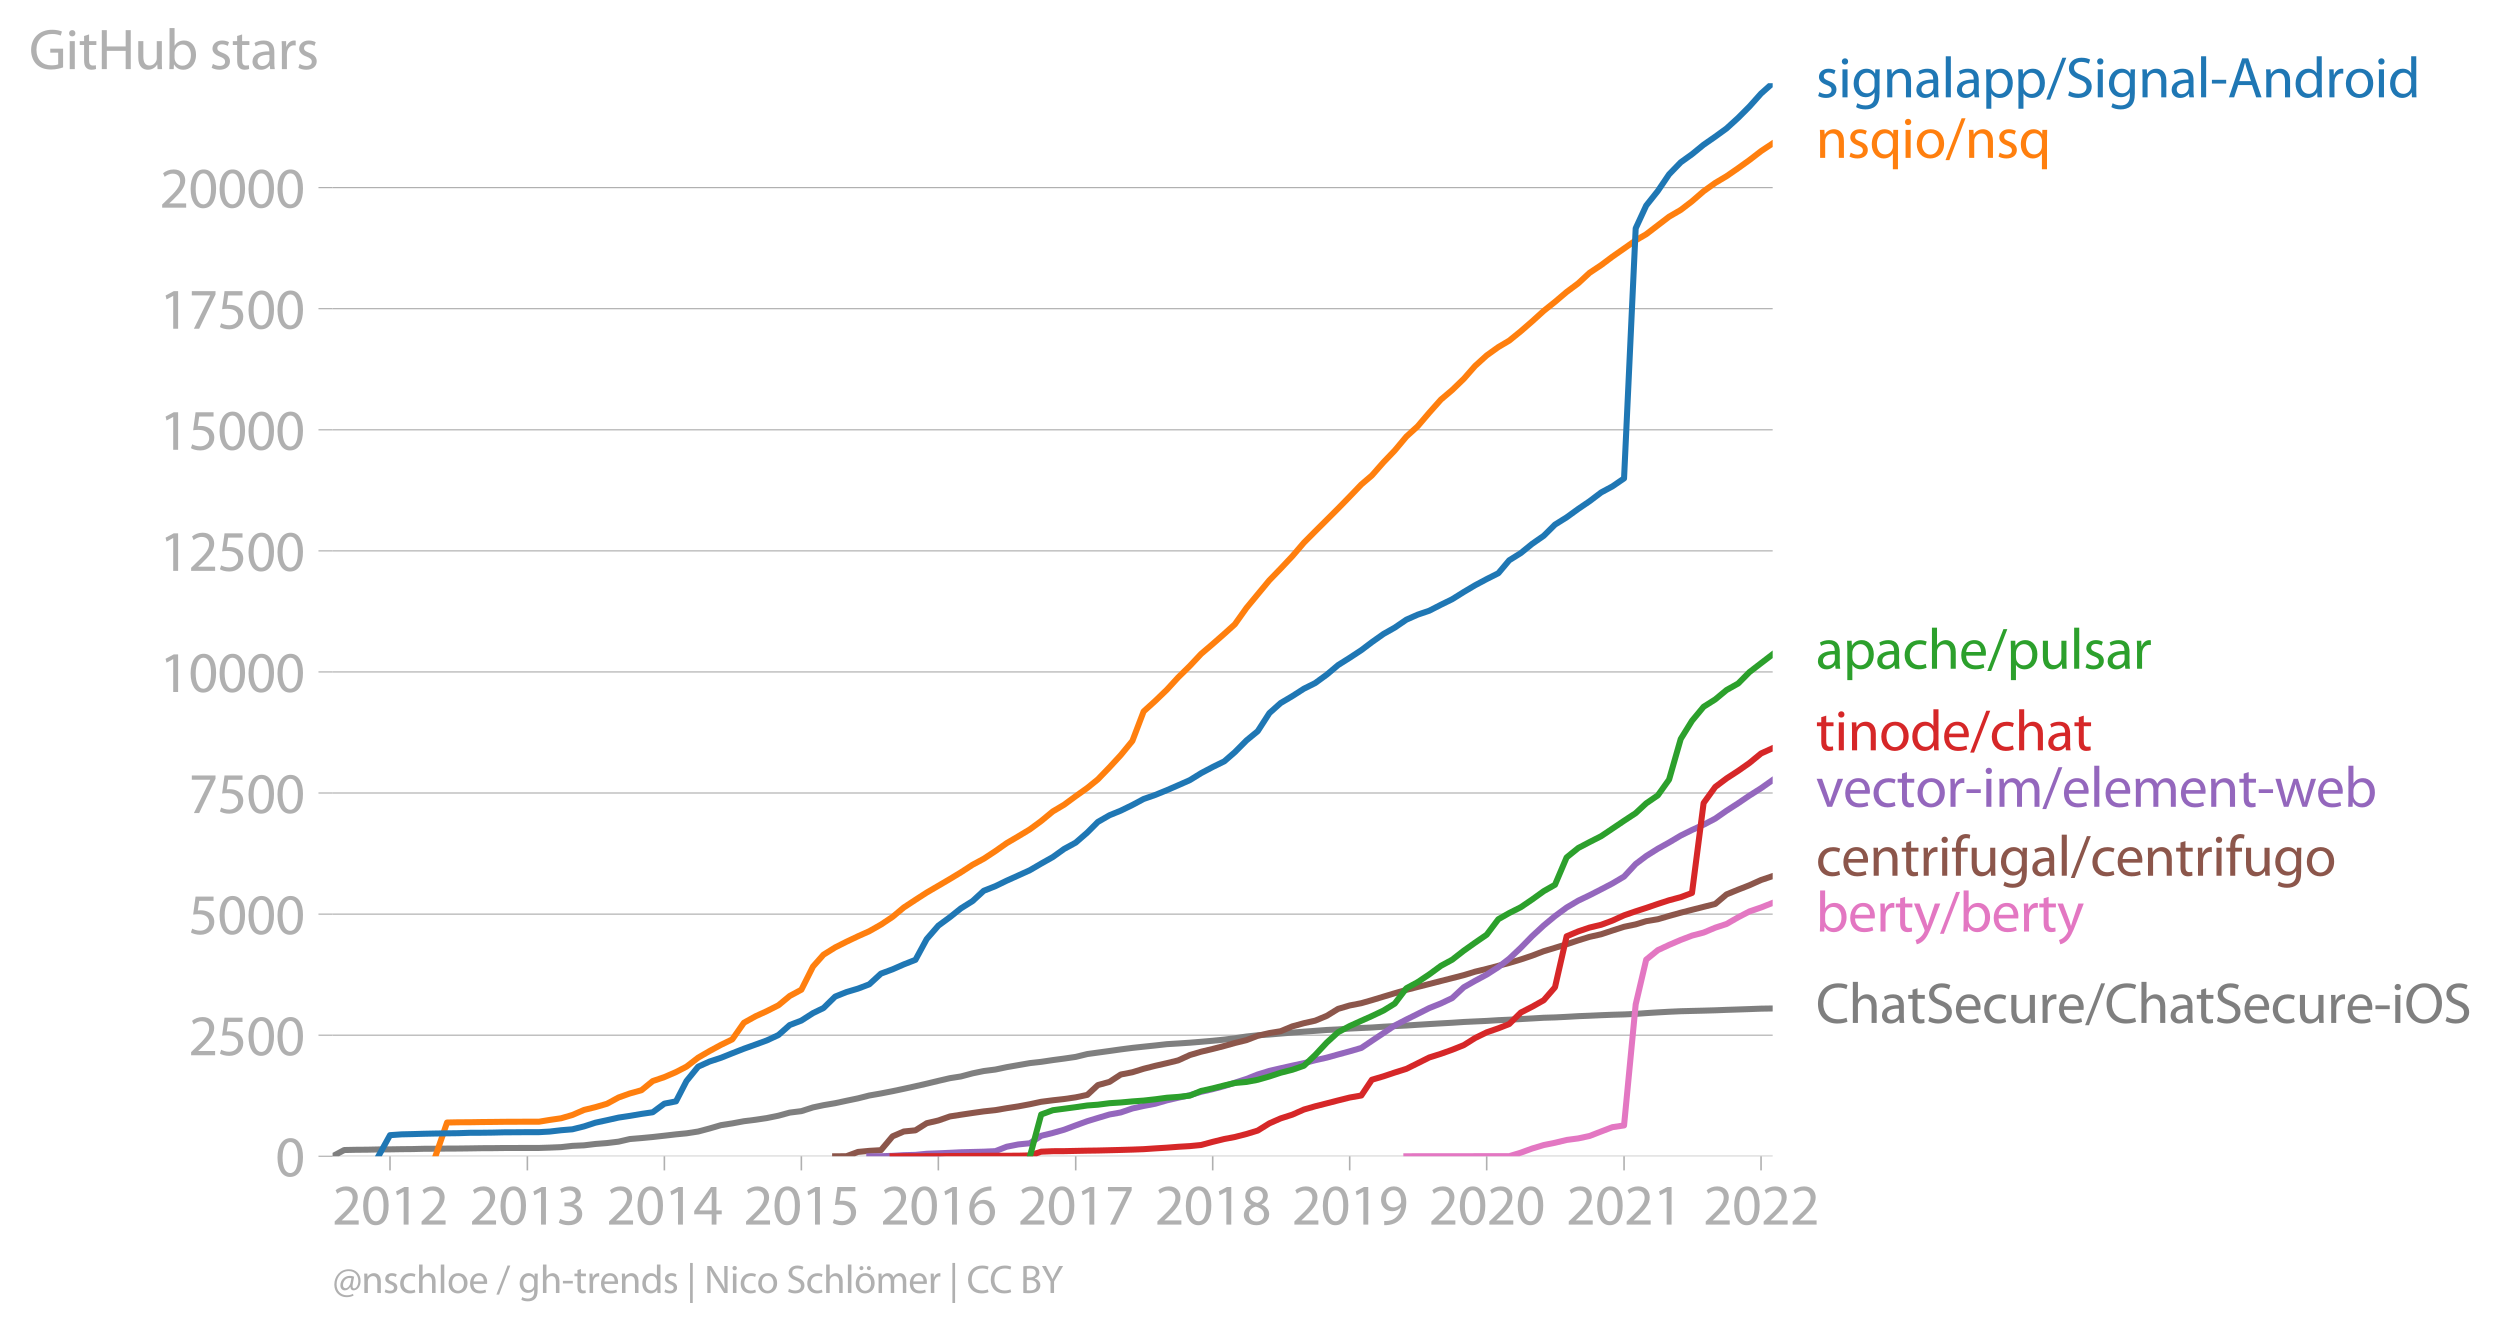 <?xml version="1.0" encoding="utf-8" standalone="no"?>
<!DOCTYPE svg PUBLIC "-//W3C//DTD SVG 1.1//EN"
  "http://www.w3.org/Graphics/SVG/1.1/DTD/svg11.dtd">
<svg xmlns:xlink="http://www.w3.org/1999/xlink" width="619.96pt" height="330.267pt" viewBox="0 0 619.96 330.267" xmlns="http://www.w3.org/2000/svg" version="1.1">
 <defs>
  <style type="text/css">*{stroke-linejoin: round; stroke-linecap: butt}</style>
 </defs>
 <g id="figure_1">
  <g id="patch_1">
   <path d="M 0 330.267 
L 619.96 330.267 
L 619.96 0 
L 0 0 
L 0 330.267 
z
" style="fill: none"/>
  </g>
  <g id="axes_1">
   <g id="patch_2">
    <path d="M 82.476 286.739 
L 439.596 286.739 
L 439.596 20.627 
L 82.476 20.627 
L 82.476 286.739 
z
" style="fill: none"/>
   </g>
   <g id="matplotlib.axis_1">
    <g id="xtick_1">
     <g id="line2d_1">
      <defs>
       <path id="me1865cfcec" d="M 0 0 
L 0 3.5 
" style="stroke: #b0b0b0; stroke-width: 0.4"/>
      </defs>
      <g>
       <use xlink:href="#me1865cfcec" x="96.716" y="286.739" style="fill: #b0b0b0; stroke: #b0b0b0; stroke-width: 0.4"/>
      </g>
     </g>
     <g id="text_1">
      <!-- 2012 -->
      <g style="fill: #b0b0b0" transform="translate(82.353 303.679)scale(0.14 -0.14)">
       <defs>
        <path id="MyriadPro-Regular-32" d="M 2944 0 
L 2944 467 
L 1075 467 
L 1075 480 
L 1408 787 
C 2285 1632 2842 2253 2842 3021 
C 2842 3616 2464 4230 1568 4230 
C 1088 4230 678 4051 390 3808 
L 570 3411 
C 762 3571 1075 3763 1453 3763 
C 2074 3763 2278 3373 2278 2950 
C 2272 2323 1792 1786 730 774 
L 288 346 
L 288 0 
L 2944 0 
z
" transform="scale(0.016)"/>
        <path id="MyriadPro-Regular-30" d="M 1677 4230 
C 832 4230 230 3462 230 2067 
C 243 691 794 -70 1606 -70 
C 2528 -70 3053 710 3053 2125 
C 3053 3450 2554 4230 1677 4230 
z
M 1645 3795 
C 2227 3795 2490 3123 2490 2099 
C 2490 1037 2214 365 1638 365 
C 1126 365 794 979 794 2061 
C 794 3194 1152 3795 1645 3795 
z
" transform="scale(0.016)"/>
        <path id="MyriadPro-Regular-31" d="M 1510 0 
L 2054 0 
L 2054 4160 
L 1574 4160 
L 666 3674 
L 774 3245 
L 1498 3635 
L 1510 3635 
L 1510 0 
z
" transform="scale(0.016)"/>
       </defs>
       <use xlink:href="#MyriadPro-Regular-32"/>
       <use xlink:href="#MyriadPro-Regular-30" x="51.3"/>
       <use xlink:href="#MyriadPro-Regular-31" x="102.6"/>
       <use xlink:href="#MyriadPro-Regular-32" x="153.9"/>
      </g>
     </g>
    </g>
    <g id="xtick_2">
     <g id="line2d_2">
      <g>
       <use xlink:href="#me1865cfcec" x="130.781" y="286.739" style="fill: #b0b0b0; stroke: #b0b0b0; stroke-width: 0.4"/>
      </g>
     </g>
     <g id="text_2">
      <!-- 2013 -->
      <g style="fill: #b0b0b0" transform="translate(116.418 303.679)scale(0.14 -0.14)">
       <defs>
        <path id="MyriadPro-Regular-33" d="M 269 211 
C 474 77 883 -70 1350 -70 
C 2349 -70 2867 512 2867 1178 
C 2867 1760 2451 2144 1939 2246 
L 1939 2259 
C 2451 2445 2707 2810 2707 3238 
C 2707 3744 2336 4230 1517 4230 
C 1069 4230 646 4070 429 3910 
L 576 3501 
C 755 3629 1075 3776 1408 3776 
C 1926 3776 2138 3482 2138 3149 
C 2138 2656 1619 2445 1210 2445 
L 896 2445 
L 896 2022 
L 1210 2022 
C 1754 2022 2278 1773 2285 1190 
C 2291 845 2067 384 1344 384 
C 954 384 582 544 422 646 
L 269 211 
z
" transform="scale(0.016)"/>
       </defs>
       <use xlink:href="#MyriadPro-Regular-32"/>
       <use xlink:href="#MyriadPro-Regular-30" x="51.3"/>
       <use xlink:href="#MyriadPro-Regular-31" x="102.6"/>
       <use xlink:href="#MyriadPro-Regular-33" x="153.9"/>
      </g>
     </g>
    </g>
    <g id="xtick_3">
     <g id="line2d_3">
      <g>
       <use xlink:href="#me1865cfcec" x="164.753" y="286.739" style="fill: #b0b0b0; stroke: #b0b0b0; stroke-width: 0.4"/>
      </g>
     </g>
     <g id="text_3">
      <!-- 2014 -->
      <g style="fill: #b0b0b0" transform="translate(150.389 303.679)scale(0.14 -0.14)">
       <defs>
        <path id="MyriadPro-Regular-34" d="M 2560 0 
L 2560 1133 
L 3142 1133 
L 3142 1574 
L 2560 1574 
L 2560 4160 
L 1952 4160 
L 96 1504 
L 96 1133 
L 2029 1133 
L 2029 0 
L 2560 0 
z
M 666 1574 
L 666 1587 
L 1683 3002 
C 1798 3194 1901 3373 2029 3616 
L 2048 3616 
C 2035 3398 2029 3181 2029 2963 
L 2029 1574 
L 666 1574 
z
" transform="scale(0.016)"/>
       </defs>
       <use xlink:href="#MyriadPro-Regular-32"/>
       <use xlink:href="#MyriadPro-Regular-30" x="51.3"/>
       <use xlink:href="#MyriadPro-Regular-31" x="102.6"/>
       <use xlink:href="#MyriadPro-Regular-34" x="153.9"/>
      </g>
     </g>
    </g>
    <g id="xtick_4">
     <g id="line2d_4">
      <g>
       <use xlink:href="#me1865cfcec" x="198.724" y="286.739" style="fill: #b0b0b0; stroke: #b0b0b0; stroke-width: 0.4"/>
      </g>
     </g>
     <g id="text_4">
      <!-- 2015 -->
      <g style="fill: #b0b0b0" transform="translate(184.361 303.679)scale(0.14 -0.14)">
       <defs>
        <path id="MyriadPro-Regular-35" d="M 2771 4160 
L 781 4160 
L 512 2163 
C 666 2182 851 2208 1088 2208 
C 1920 2208 2278 1824 2285 1286 
C 2285 730 1830 384 1299 384 
C 922 384 582 512 410 614 
L 269 186 
C 467 58 851 -70 1306 -70 
C 2208 -70 2854 538 2854 1350 
C 2854 1875 2586 2234 2259 2419 
C 2003 2573 1683 2643 1363 2643 
C 1210 2643 1120 2630 1024 2618 
L 1184 3686 
L 2771 3686 
L 2771 4160 
z
" transform="scale(0.016)"/>
       </defs>
       <use xlink:href="#MyriadPro-Regular-32"/>
       <use xlink:href="#MyriadPro-Regular-30" x="51.3"/>
       <use xlink:href="#MyriadPro-Regular-31" x="102.6"/>
       <use xlink:href="#MyriadPro-Regular-35" x="153.9"/>
      </g>
     </g>
    </g>
    <g id="xtick_5">
     <g id="line2d_5">
      <g>
       <use xlink:href="#me1865cfcec" x="232.696" y="286.739" style="fill: #b0b0b0; stroke: #b0b0b0; stroke-width: 0.4"/>
      </g>
     </g>
     <g id="text_5">
      <!-- 2016 -->
      <g style="fill: #b0b0b0" transform="translate(218.332 303.679)scale(0.14 -0.14)">
       <defs>
        <path id="MyriadPro-Regular-36" d="M 2662 4224 
C 2560 4224 2419 4218 2253 4192 
C 1728 4128 1267 3917 922 3578 
C 512 3168 218 2522 218 1702 
C 218 621 800 -70 1690 -70 
C 2554 -70 3072 634 3072 1395 
C 3072 2208 2554 2739 1818 2739 
C 1357 2739 1011 2522 813 2259 
L 794 2259 
C 890 2944 1357 3590 2240 3738 
C 2400 3763 2547 3770 2662 3763 
L 2662 4224 
z
M 1690 365 
C 1101 365 787 870 774 1555 
C 774 1658 800 1741 838 1805 
C 992 2106 1306 2317 1645 2317 
C 2163 2317 2502 1958 2502 1363 
C 2502 768 2176 365 1696 365 
L 1690 365 
z
" transform="scale(0.016)"/>
       </defs>
       <use xlink:href="#MyriadPro-Regular-32"/>
       <use xlink:href="#MyriadPro-Regular-30" x="51.3"/>
       <use xlink:href="#MyriadPro-Regular-31" x="102.6"/>
       <use xlink:href="#MyriadPro-Regular-36" x="153.9"/>
      </g>
     </g>
    </g>
    <g id="xtick_6">
     <g id="line2d_6">
      <g>
       <use xlink:href="#me1865cfcec" x="266.76" y="286.739" style="fill: #b0b0b0; stroke: #b0b0b0; stroke-width: 0.4"/>
      </g>
     </g>
     <g id="text_6">
      <!-- 2017 -->
      <g style="fill: #b0b0b0" transform="translate(252.397 303.679)scale(0.14 -0.14)">
       <defs>
        <path id="MyriadPro-Regular-37" d="M 365 4160 
L 365 3693 
L 2400 3693 
L 2400 3680 
L 595 0 
L 1178 0 
L 2989 3789 
L 2989 4160 
L 365 4160 
z
" transform="scale(0.016)"/>
       </defs>
       <use xlink:href="#MyriadPro-Regular-32"/>
       <use xlink:href="#MyriadPro-Regular-30" x="51.3"/>
       <use xlink:href="#MyriadPro-Regular-31" x="102.6"/>
       <use xlink:href="#MyriadPro-Regular-37" x="153.9"/>
      </g>
     </g>
    </g>
    <g id="xtick_7">
     <g id="line2d_7">
      <g>
       <use xlink:href="#me1865cfcec" x="300.732" y="286.739" style="fill: #b0b0b0; stroke: #b0b0b0; stroke-width: 0.4"/>
      </g>
     </g>
     <g id="text_7">
      <!-- 2018 -->
      <g style="fill: #b0b0b0" transform="translate(286.369 303.679)scale(0.14 -0.14)">
       <defs>
        <path id="MyriadPro-Regular-38" d="M 1062 2170 
C 550 1952 237 1581 237 1056 
C 237 448 762 -70 1632 -70 
C 2426 -70 3046 416 3046 1139 
C 3046 1645 2726 2010 2208 2214 
L 2208 2234 
C 2720 2477 2893 2854 2893 3206 
C 2893 3725 2490 4230 1683 4230 
C 954 4230 397 3782 397 3123 
C 397 2765 595 2406 1056 2189 
L 1062 2170 
z
M 1645 339 
C 1114 339 794 710 813 1133 
C 813 1530 1075 1850 1562 1990 
C 2125 1830 2477 1587 2477 1082 
C 2477 659 2150 339 1645 339 
z
M 1651 3827 
C 2157 3827 2355 3482 2355 3149 
C 2355 2771 2080 2515 1722 2394 
C 1242 2522 928 2746 928 3162 
C 928 3520 1184 3827 1651 3827 
z
" transform="scale(0.016)"/>
       </defs>
       <use xlink:href="#MyriadPro-Regular-32"/>
       <use xlink:href="#MyriadPro-Regular-30" x="51.3"/>
       <use xlink:href="#MyriadPro-Regular-31" x="102.6"/>
       <use xlink:href="#MyriadPro-Regular-38" x="153.9"/>
      </g>
     </g>
    </g>
    <g id="xtick_8">
     <g id="line2d_8">
      <g>
       <use xlink:href="#me1865cfcec" x="334.703" y="286.739" style="fill: #b0b0b0; stroke: #b0b0b0; stroke-width: 0.4"/>
      </g>
     </g>
     <g id="text_8">
      <!-- 2019 -->
      <g style="fill: #b0b0b0" transform="translate(320.34 303.679)scale(0.14 -0.14)">
       <defs>
        <path id="MyriadPro-Regular-39" d="M 614 -64 
C 749 -70 928 -64 1133 -32 
C 1581 19 2022 211 2342 525 
C 2752 922 3059 1562 3059 2477 
C 3059 3539 2534 4230 1683 4230 
C 832 4230 262 3539 262 2752 
C 262 2042 742 1478 1491 1478 
C 1907 1478 2240 1645 2470 1926 
L 2490 1926 
C 2413 1434 2214 1069 1939 819 
C 1702 595 1395 461 1069 416 
C 877 397 736 384 614 397 
L 614 -64 
z
M 1638 3802 
C 2227 3802 2490 3258 2490 2547 
C 2490 2458 2470 2394 2438 2342 
C 2291 2093 1997 1907 1619 1907 
C 1133 1907 819 2272 819 2790 
C 819 3379 1158 3802 1632 3802 
L 1638 3802 
z
" transform="scale(0.016)"/>
       </defs>
       <use xlink:href="#MyriadPro-Regular-32"/>
       <use xlink:href="#MyriadPro-Regular-30" x="51.3"/>
       <use xlink:href="#MyriadPro-Regular-31" x="102.6"/>
       <use xlink:href="#MyriadPro-Regular-39" x="153.9"/>
      </g>
     </g>
    </g>
    <g id="xtick_9">
     <g id="line2d_9">
      <g>
       <use xlink:href="#me1865cfcec" x="368.675" y="286.739" style="fill: #b0b0b0; stroke: #b0b0b0; stroke-width: 0.4"/>
      </g>
     </g>
     <g id="text_9">
      <!-- 2020 -->
      <g style="fill: #b0b0b0" transform="translate(354.312 303.679)scale(0.14 -0.14)">
       <use xlink:href="#MyriadPro-Regular-32"/>
       <use xlink:href="#MyriadPro-Regular-30" x="51.3"/>
       <use xlink:href="#MyriadPro-Regular-32" x="102.6"/>
       <use xlink:href="#MyriadPro-Regular-30" x="153.9"/>
      </g>
     </g>
    </g>
    <g id="xtick_10">
     <g id="line2d_10">
      <g>
       <use xlink:href="#me1865cfcec" x="402.739" y="286.739" style="fill: #b0b0b0; stroke: #b0b0b0; stroke-width: 0.4"/>
      </g>
     </g>
     <g id="text_10">
      <!-- 2021 -->
      <g style="fill: #b0b0b0" transform="translate(388.376 303.679)scale(0.14 -0.14)">
       <use xlink:href="#MyriadPro-Regular-32"/>
       <use xlink:href="#MyriadPro-Regular-30" x="51.3"/>
       <use xlink:href="#MyriadPro-Regular-32" x="102.6"/>
       <use xlink:href="#MyriadPro-Regular-31" x="153.9"/>
      </g>
     </g>
    </g>
    <g id="xtick_11">
     <g id="line2d_11">
      <g>
       <use xlink:href="#me1865cfcec" x="436.711" y="286.739" style="fill: #b0b0b0; stroke: #b0b0b0; stroke-width: 0.4"/>
      </g>
     </g>
     <g id="text_11">
      <!-- 2022 -->
      <g style="fill: #b0b0b0" transform="translate(422.348 303.679)scale(0.14 -0.14)">
       <use xlink:href="#MyriadPro-Regular-32"/>
       <use xlink:href="#MyriadPro-Regular-30" x="51.3"/>
       <use xlink:href="#MyriadPro-Regular-32" x="102.6"/>
       <use xlink:href="#MyriadPro-Regular-32" x="153.9"/>
      </g>
     </g>
    </g>
   </g>
   <g id="matplotlib.axis_2">
    <g id="ytick_1">
     <g id="line2d_12">
      <path d="M 82.476 286.739 
L 439.596 286.739 
" clip-path="url(#pf77f4988f5)" style="fill: none; stroke: #b0b0b0; stroke-width: 0.3; stroke-linecap: square"/>
     </g>
     <g id="line2d_13">
      <defs>
       <path id="m3cd3bbc5b3" d="M 0 0 
L -3.5 0 
" style="stroke: #b0b0b0; stroke-width: 0.3"/>
      </defs>
      <g>
       <use xlink:href="#m3cd3bbc5b3" x="82.476" y="286.739" style="fill: #b0b0b0; stroke: #b0b0b0; stroke-width: 0.3"/>
      </g>
     </g>
     <g id="text_12">
      <!-- 0 -->
      <g style="fill: #b0b0b0" transform="translate(68.295 291.709)scale(0.14 -0.14)">
       <use xlink:href="#MyriadPro-Regular-30"/>
      </g>
     </g>
    </g>
    <g id="ytick_2">
     <g id="line2d_14">
      <path d="M 82.476 256.712 
L 439.596 256.712 
" clip-path="url(#pf77f4988f5)" style="fill: none; stroke: #b0b0b0; stroke-width: 0.3; stroke-linecap: square"/>
     </g>
     <g id="line2d_15">
      <g>
       <use xlink:href="#m3cd3bbc5b3" x="82.476" y="256.712" style="fill: #b0b0b0; stroke: #b0b0b0; stroke-width: 0.3"/>
      </g>
     </g>
     <g id="text_13">
      <!-- 2500 -->
      <g style="fill: #b0b0b0" transform="translate(46.75 261.682)scale(0.14 -0.14)">
       <use xlink:href="#MyriadPro-Regular-32"/>
       <use xlink:href="#MyriadPro-Regular-35" x="51.3"/>
       <use xlink:href="#MyriadPro-Regular-30" x="102.6"/>
       <use xlink:href="#MyriadPro-Regular-30" x="153.9"/>
      </g>
     </g>
    </g>
    <g id="ytick_3">
     <g id="line2d_16">
      <path d="M 82.476 226.685 
L 439.596 226.685 
" clip-path="url(#pf77f4988f5)" style="fill: none; stroke: #b0b0b0; stroke-width: 0.3; stroke-linecap: square"/>
     </g>
     <g id="line2d_17">
      <g>
       <use xlink:href="#m3cd3bbc5b3" x="82.476" y="226.685" style="fill: #b0b0b0; stroke: #b0b0b0; stroke-width: 0.3"/>
      </g>
     </g>
     <g id="text_14">
      <!-- 5000 -->
      <g style="fill: #b0b0b0" transform="translate(46.75 231.655)scale(0.14 -0.14)">
       <use xlink:href="#MyriadPro-Regular-35"/>
       <use xlink:href="#MyriadPro-Regular-30" x="51.3"/>
       <use xlink:href="#MyriadPro-Regular-30" x="102.6"/>
       <use xlink:href="#MyriadPro-Regular-30" x="153.9"/>
      </g>
     </g>
    </g>
    <g id="ytick_4">
     <g id="line2d_18">
      <path d="M 82.476 196.658 
L 439.596 196.658 
" clip-path="url(#pf77f4988f5)" style="fill: none; stroke: #b0b0b0; stroke-width: 0.3; stroke-linecap: square"/>
     </g>
     <g id="line2d_19">
      <g>
       <use xlink:href="#m3cd3bbc5b3" x="82.476" y="196.658" style="fill: #b0b0b0; stroke: #b0b0b0; stroke-width: 0.3"/>
      </g>
     </g>
     <g id="text_15">
      <!-- 7500 -->
      <g style="fill: #b0b0b0" transform="translate(46.75 201.628)scale(0.14 -0.14)">
       <use xlink:href="#MyriadPro-Regular-37"/>
       <use xlink:href="#MyriadPro-Regular-35" x="51.3"/>
       <use xlink:href="#MyriadPro-Regular-30" x="102.6"/>
       <use xlink:href="#MyriadPro-Regular-30" x="153.9"/>
      </g>
     </g>
    </g>
    <g id="ytick_5">
     <g id="line2d_20">
      <path d="M 82.476 166.631 
L 439.596 166.631 
" clip-path="url(#pf77f4988f5)" style="fill: none; stroke: #b0b0b0; stroke-width: 0.3; stroke-linecap: square"/>
     </g>
     <g id="line2d_21">
      <g>
       <use xlink:href="#m3cd3bbc5b3" x="82.476" y="166.631" style="fill: #b0b0b0; stroke: #b0b0b0; stroke-width: 0.3"/>
      </g>
     </g>
     <g id="text_16">
      <!-- 10000 -->
      <g style="fill: #b0b0b0" transform="translate(39.568 171.601)scale(0.14 -0.14)">
       <use xlink:href="#MyriadPro-Regular-31"/>
       <use xlink:href="#MyriadPro-Regular-30" x="51.3"/>
       <use xlink:href="#MyriadPro-Regular-30" x="102.6"/>
       <use xlink:href="#MyriadPro-Regular-30" x="153.9"/>
       <use xlink:href="#MyriadPro-Regular-30" x="205.2"/>
      </g>
     </g>
    </g>
    <g id="ytick_6">
     <g id="line2d_22">
      <path d="M 82.476 136.604 
L 439.596 136.604 
" clip-path="url(#pf77f4988f5)" style="fill: none; stroke: #b0b0b0; stroke-width: 0.3; stroke-linecap: square"/>
     </g>
     <g id="line2d_23">
      <g>
       <use xlink:href="#m3cd3bbc5b3" x="82.476" y="136.604" style="fill: #b0b0b0; stroke: #b0b0b0; stroke-width: 0.3"/>
      </g>
     </g>
     <g id="text_17">
      <!-- 12500 -->
      <g style="fill: #b0b0b0" transform="translate(39.568 141.574)scale(0.14 -0.14)">
       <use xlink:href="#MyriadPro-Regular-31"/>
       <use xlink:href="#MyriadPro-Regular-32" x="51.3"/>
       <use xlink:href="#MyriadPro-Regular-35" x="102.6"/>
       <use xlink:href="#MyriadPro-Regular-30" x="153.9"/>
       <use xlink:href="#MyriadPro-Regular-30" x="205.2"/>
      </g>
     </g>
    </g>
    <g id="ytick_7">
     <g id="line2d_24">
      <path d="M 82.476 106.577 
L 439.596 106.577 
" clip-path="url(#pf77f4988f5)" style="fill: none; stroke: #b0b0b0; stroke-width: 0.3; stroke-linecap: square"/>
     </g>
     <g id="line2d_25">
      <g>
       <use xlink:href="#m3cd3bbc5b3" x="82.476" y="106.577" style="fill: #b0b0b0; stroke: #b0b0b0; stroke-width: 0.3"/>
      </g>
     </g>
     <g id="text_18">
      <!-- 15000 -->
      <g style="fill: #b0b0b0" transform="translate(39.568 111.547)scale(0.14 -0.14)">
       <use xlink:href="#MyriadPro-Regular-31"/>
       <use xlink:href="#MyriadPro-Regular-35" x="51.3"/>
       <use xlink:href="#MyriadPro-Regular-30" x="102.6"/>
       <use xlink:href="#MyriadPro-Regular-30" x="153.9"/>
       <use xlink:href="#MyriadPro-Regular-30" x="205.2"/>
      </g>
     </g>
    </g>
    <g id="ytick_8">
     <g id="line2d_26">
      <path d="M 82.476 76.55 
L 439.596 76.55 
" clip-path="url(#pf77f4988f5)" style="fill: none; stroke: #b0b0b0; stroke-width: 0.3; stroke-linecap: square"/>
     </g>
     <g id="line2d_27">
      <g>
       <use xlink:href="#m3cd3bbc5b3" x="82.476" y="76.55" style="fill: #b0b0b0; stroke: #b0b0b0; stroke-width: 0.3"/>
      </g>
     </g>
     <g id="text_19">
      <!-- 17500 -->
      <g style="fill: #b0b0b0" transform="translate(39.568 81.52)scale(0.14 -0.14)">
       <use xlink:href="#MyriadPro-Regular-31"/>
       <use xlink:href="#MyriadPro-Regular-37" x="51.3"/>
       <use xlink:href="#MyriadPro-Regular-35" x="102.6"/>
       <use xlink:href="#MyriadPro-Regular-30" x="153.9"/>
       <use xlink:href="#MyriadPro-Regular-30" x="205.2"/>
      </g>
     </g>
    </g>
    <g id="ytick_9">
     <g id="line2d_28">
      <path d="M 82.476 46.523 
L 439.596 46.523 
" clip-path="url(#pf77f4988f5)" style="fill: none; stroke: #b0b0b0; stroke-width: 0.3; stroke-linecap: square"/>
     </g>
     <g id="line2d_29">
      <g>
       <use xlink:href="#m3cd3bbc5b3" x="82.476" y="46.523" style="fill: #b0b0b0; stroke: #b0b0b0; stroke-width: 0.3"/>
      </g>
     </g>
     <g id="text_20">
      <!-- 20000 -->
      <g style="fill: #b0b0b0" transform="translate(39.568 51.493)scale(0.14 -0.14)">
       <use xlink:href="#MyriadPro-Regular-32"/>
       <use xlink:href="#MyriadPro-Regular-30" x="51.3"/>
       <use xlink:href="#MyriadPro-Regular-30" x="102.6"/>
       <use xlink:href="#MyriadPro-Regular-30" x="153.9"/>
       <use xlink:href="#MyriadPro-Regular-30" x="205.2"/>
      </g>
     </g>
    </g>
    <g id="text_21">
     <!-- GitHub stars -->
     <g style="fill: #b0b0b0" transform="translate(7.2 17.14)scale(0.14 -0.14)">
      <defs>
       <path id="MyriadPro-Regular-47" d="M 3770 2266 
L 2349 2266 
L 2349 1818 
L 3226 1818 
L 3226 531 
C 3098 467 2848 416 2483 416 
C 1478 416 819 1062 819 2157 
C 819 3238 1504 3891 2554 3891 
C 2989 3891 3277 3808 3507 3706 
L 3642 4160 
C 3456 4250 3066 4358 2566 4358 
C 1120 4358 237 3418 230 2131 
C 230 1459 461 883 832 525 
C 1254 122 1792 -45 2445 -45 
C 3027 -45 3520 102 3770 192 
L 3770 2266 
z
" transform="scale(0.016)"/>
       <path id="MyriadPro-Regular-69" d="M 1030 0 
L 1030 3098 
L 467 3098 
L 467 0 
L 1030 0 
z
M 749 4320 
C 544 4320 397 4166 397 3968 
C 397 3776 538 3622 736 3622 
C 960 3622 1101 3776 1094 3968 
C 1094 4166 960 4320 749 4320 
z
" transform="scale(0.016)"/>
       <path id="MyriadPro-Regular-74" d="M 595 3667 
L 595 3098 
L 115 3098 
L 115 2669 
L 595 2669 
L 595 979 
C 595 614 653 339 813 173 
C 947 19 1158 -70 1421 -70 
C 1638 -70 1811 -32 1920 13 
L 1894 435 
C 1811 410 1722 397 1568 397 
C 1254 397 1146 614 1146 998 
L 1146 2669 
L 1952 2669 
L 1952 3098 
L 1146 3098 
L 1146 3840 
L 595 3667 
z
" transform="scale(0.016)"/>
       <path id="MyriadPro-Regular-48" d="M 486 4314 
L 486 0 
L 1043 0 
L 1043 2022 
L 3130 2022 
L 3130 0 
L 3693 0 
L 3693 4314 
L 3130 4314 
L 3130 2509 
L 1043 2509 
L 1043 4314 
L 486 4314 
z
" transform="scale(0.016)"/>
       <path id="MyriadPro-Regular-75" d="M 3059 3098 
L 2496 3098 
L 2496 1197 
C 2496 1094 2477 992 2445 909 
C 2342 659 2080 397 1702 397 
C 1190 397 1011 794 1011 1382 
L 1011 3098 
L 448 3098 
L 448 1286 
C 448 198 1030 -70 1517 -70 
C 2067 -70 2394 256 2541 506 
L 2554 506 
L 2586 0 
L 3085 0 
C 3066 243 3059 525 3059 845 
L 3059 3098 
z
" transform="scale(0.016)"/>
       <path id="MyriadPro-Regular-62" d="M 467 800 
C 467 525 454 211 442 0 
L 928 0 
L 954 512 
L 973 512 
C 1203 102 1562 -70 2010 -70 
C 2701 -70 3398 480 3398 1587 
C 3405 2528 2861 3168 2093 3168 
C 1594 3168 1235 2944 1037 2598 
L 1024 2598 
L 1024 4544 
L 467 4544 
L 467 800 
z
M 1024 1798 
C 1024 1888 1043 1965 1056 2029 
C 1171 2458 1530 2720 1914 2720 
C 2515 2720 2835 2189 2835 1568 
C 2835 858 2483 378 1894 378 
C 1485 378 1158 646 1050 1037 
C 1037 1101 1024 1171 1024 1242 
L 1024 1798 
z
" transform="scale(0.016)"/>
       <path id="MyriadPro-Regular-20" transform="scale(0.016)"/>
       <path id="MyriadPro-Regular-73" d="M 250 147 
C 467 19 781 -70 1120 -70 
C 1856 -70 2278 320 2278 864 
C 2278 1325 2003 1594 1466 1798 
C 1062 1952 877 2067 877 2323 
C 877 2554 1062 2746 1395 2746 
C 1683 2746 1907 2643 2029 2566 
L 2170 2976 
C 1997 3078 1722 3168 1408 3168 
C 742 3168 339 2758 339 2259 
C 339 1888 602 1581 1158 1382 
C 1574 1229 1734 1082 1734 813 
C 1734 557 1542 352 1133 352 
C 851 352 557 467 390 576 
L 250 147 
z
" transform="scale(0.016)"/>
       <path id="MyriadPro-Regular-61" d="M 2643 1901 
C 2643 2522 2413 3168 1466 3168 
C 1075 3168 704 3059 448 2893 
L 576 2522 
C 794 2662 1094 2752 1382 2752 
C 2016 2752 2086 2291 2086 2035 
L 2086 1971 
C 890 1978 224 1568 224 819 
C 224 371 544 -70 1171 -70 
C 1613 -70 1946 147 2118 390 
L 2138 390 
L 2182 0 
L 2694 0 
C 2656 211 2643 474 2643 742 
L 2643 1901 
z
M 2099 1043 
C 2099 986 2086 922 2067 864 
C 1978 602 1722 346 1318 346 
C 1030 346 787 518 787 883 
C 787 1485 1485 1594 2099 1581 
L 2099 1043 
z
" transform="scale(0.016)"/>
       <path id="MyriadPro-Regular-72" d="M 467 0 
L 1024 0 
L 1024 1651 
C 1024 1747 1037 1837 1050 1914 
C 1126 2336 1408 2637 1805 2637 
C 1882 2637 1939 2630 1997 2618 
L 1997 3149 
C 1946 3162 1901 3168 1837 3168 
C 1459 3168 1120 2906 979 2490 
L 954 2490 
L 934 3098 
L 442 3098 
C 461 2810 467 2496 467 2131 
L 467 0 
z
" transform="scale(0.016)"/>
      </defs>
      <use xlink:href="#MyriadPro-Regular-47"/>
      <use xlink:href="#MyriadPro-Regular-69" x="64.6"/>
      <use xlink:href="#MyriadPro-Regular-74" x="88"/>
      <use xlink:href="#MyriadPro-Regular-48" x="121.1"/>
      <use xlink:href="#MyriadPro-Regular-75" x="186.3"/>
      <use xlink:href="#MyriadPro-Regular-62" x="241.4"/>
      <use xlink:href="#MyriadPro-Regular-20" x="298.3"/>
      <use xlink:href="#MyriadPro-Regular-73" x="319.5"/>
      <use xlink:href="#MyriadPro-Regular-74" x="359.1"/>
      <use xlink:href="#MyriadPro-Regular-61" x="392.2"/>
      <use xlink:href="#MyriadPro-Regular-72" x="440.4"/>
      <use xlink:href="#MyriadPro-Regular-73" x="473.1"/>
     </g>
    </g>
   </g>
   <g id="line2d_30">
    <path d="M 82.476 286.739 
L 85.362 285.19 
L 88.154 285.13 
L 91.039 285.106 
L 93.831 285.046 
L 96.716 285.022 
L 99.602 284.974 
L 102.301 284.95 
L 105.186 284.878 
L 107.978 284.866 
L 110.863 284.83 
L 113.656 284.818 
L 116.541 284.782 
L 119.426 284.734 
L 122.218 284.722 
L 125.104 284.686 
L 127.896 284.686 
L 130.781 284.674 
L 133.666 284.674 
L 136.272 284.589 
L 139.158 284.469 
L 141.95 284.157 
L 144.835 284.025 
L 147.627 283.689 
L 150.512 283.46 
L 153.398 283.112 
L 156.19 282.464 
L 159.075 282.223 
L 161.867 281.959 
L 164.753 281.635 
L 167.638 281.299 
L 170.244 281.046 
L 173.129 280.602 
L 175.921 279.857 
L 178.807 279.016 
L 181.599 278.584 
L 184.484 278.044 
L 187.369 277.683 
L 190.161 277.263 
L 193.047 276.674 
L 195.839 275.906 
L 198.724 275.545 
L 201.609 274.62 
L 204.215 274.068 
L 207.101 273.576 
L 209.893 272.975 
L 212.778 272.374 
L 215.57 271.666 
L 218.455 271.161 
L 221.341 270.597 
L 224.133 270.008 
L 227.018 269.372 
L 229.81 268.735 
L 232.696 268.039 
L 235.581 267.366 
L 238.28 266.946 
L 241.165 266.177 
L 243.957 265.6 
L 246.843 265.228 
L 249.635 264.639 
L 252.52 264.135 
L 255.405 263.631 
L 258.198 263.318 
L 261.083 262.886 
L 263.875 262.514 
L 266.76 262.093 
L 269.645 261.385 
L 272.252 261.024 
L 275.137 260.628 
L 277.929 260.232 
L 280.814 259.859 
L 283.606 259.559 
L 286.492 259.259 
L 289.377 258.934 
L 292.169 258.766 
L 295.054 258.574 
L 297.847 258.346 
L 300.732 258.094 
L 303.617 257.805 
L 306.223 257.469 
L 309.108 257.037 
L 311.9 256.736 
L 314.786 256.544 
L 317.578 256.304 
L 320.463 256.064 
L 323.348 255.836 
L 326.141 255.631 
L 329.026 255.415 
L 331.818 255.283 
L 334.703 255.067 
L 337.589 254.923 
L 340.195 254.803 
L 343.08 254.61 
L 345.872 254.454 
L 348.757 254.31 
L 351.549 254.13 
L 354.435 253.95 
L 357.32 253.782 
L 360.112 253.626 
L 362.997 253.433 
L 365.79 253.301 
L 368.675 253.169 
L 371.56 252.989 
L 374.259 252.869 
L 377.144 252.713 
L 379.937 252.557 
L 382.822 252.388 
L 385.614 252.304 
L 388.499 252.16 
L 391.385 251.992 
L 394.177 251.884 
L 397.062 251.752 
L 399.854 251.644 
L 402.739 251.56 
L 405.625 251.428 
L 408.231 251.235 
L 411.116 251.055 
L 413.908 250.899 
L 416.793 250.767 
L 419.586 250.695 
L 422.471 250.623 
L 425.356 250.539 
L 428.148 250.431 
L 431.034 250.335 
L 433.826 250.238 
L 436.711 250.13 
L 439.596 250.082 
" clip-path="url(#pf77f4988f5)" style="fill: none; stroke: #7f7f7f; stroke-width: 1.5; stroke-linecap: square"/>
   </g>
   <g id="line2d_31">
    <path d="M 348.757 286.739 
L 351.549 286.727 
L 354.435 286.727 
L 357.32 286.727 
L 360.112 286.727 
L 362.997 286.727 
L 365.79 286.715 
L 368.675 286.715 
L 371.56 286.715 
L 374.259 286.715 
L 377.144 285.839 
L 379.937 284.818 
L 382.822 283.953 
L 385.614 283.388 
L 388.499 282.692 
L 391.385 282.307 
L 394.177 281.707 
L 397.062 280.59 
L 399.854 279.521 
L 402.739 279.089 
L 405.625 249.073 
L 408.231 237.975 
L 411.116 235.621 
L 413.908 234.324 
L 416.793 233.087 
L 419.586 232.018 
L 422.471 231.261 
L 425.356 230.048 
L 428.148 229.135 
L 431.034 227.478 
L 433.826 226.025 
L 436.711 225.04 
L 439.596 223.899 
" clip-path="url(#pf77f4988f5)" style="fill: none; stroke: #e377c2; stroke-width: 1.5; stroke-linecap: square"/>
   </g>
   <g id="line2d_32">
    <path d="M 207.101 286.739 
L 209.893 286.727 
L 212.778 285.658 
L 215.57 285.394 
L 218.455 285.226 
L 221.341 281.791 
L 224.133 280.59 
L 227.018 280.302 
L 229.81 278.536 
L 232.696 277.863 
L 235.581 276.854 
L 238.28 276.434 
L 241.165 276.002 
L 243.957 275.605 
L 246.843 275.293 
L 249.635 274.813 
L 252.52 274.368 
L 255.405 273.828 
L 258.198 273.227 
L 261.083 272.855 
L 263.875 272.543 
L 266.76 272.122 
L 269.645 271.51 
L 272.252 269.083 
L 275.137 268.291 
L 277.929 266.465 
L 280.814 265.901 
L 283.606 265.036 
L 286.492 264.303 
L 289.377 263.643 
L 292.169 262.958 
L 295.054 261.637 
L 297.847 260.808 
L 300.732 260.123 
L 303.617 259.379 
L 306.223 258.646 
L 309.108 257.937 
L 311.9 256.856 
L 314.786 256.184 
L 317.578 255.727 
L 320.463 254.526 
L 323.348 253.734 
L 326.141 253.109 
L 329.026 251.908 
L 331.818 250.19 
L 334.703 249.338 
L 337.589 248.773 
L 340.195 248.028 
L 343.08 247.152 
L 345.872 246.311 
L 348.757 245.47 
L 351.549 244.75 
L 354.435 244.017 
L 357.32 243.272 
L 360.112 242.564 
L 362.997 241.819 
L 365.79 240.966 
L 368.675 240.269 
L 371.56 239.501 
L 374.259 238.792 
L 377.144 237.927 
L 379.937 236.991 
L 382.822 235.886 
L 385.614 235.045 
L 388.499 234.156 
L 391.385 233.195 
L 394.177 232.33 
L 397.062 231.682 
L 399.854 230.757 
L 402.739 229.832 
L 405.625 229.232 
L 408.231 228.439 
L 411.116 227.958 
L 413.908 227.142 
L 416.793 226.337 
L 419.586 225.616 
L 422.471 224.884 
L 425.356 224.163 
L 428.148 221.797 
L 431.034 220.62 
L 433.826 219.527 
L 436.711 218.23 
L 439.596 217.257 
" clip-path="url(#pf77f4988f5)" style="fill: none; stroke: #8c564b; stroke-width: 1.5; stroke-linecap: square"/>
   </g>
   <g id="text_22">
    <!-- signalapp/Signal-Android -->
    <g style="fill: #1f77b4" transform="translate(450.31 24.134)scale(0.14 -0.14)">
     <defs>
      <path id="MyriadPro-Regular-67" d="M 3110 2246 
C 3110 2624 3123 2874 3136 3098 
L 2643 3098 
L 2618 2630 
L 2605 2630 
C 2470 2886 2176 3168 1638 3168 
C 928 3168 243 2573 243 1523 
C 243 666 794 13 1562 13 
C 2042 13 2374 243 2547 531 
L 2560 531 
L 2560 186 
C 2560 -595 2138 -896 1562 -896 
C 1178 -896 858 -781 653 -653 
L 512 -1082 
C 762 -1248 1171 -1338 1542 -1338 
C 1933 -1338 2368 -1248 2669 -966 
C 2970 -698 3110 -262 3110 448 
L 3110 2246 
z
M 2554 1318 
C 2554 1222 2541 1114 2509 1018 
C 2387 659 2074 442 1728 442 
C 1120 442 813 947 813 1555 
C 813 2272 1197 2726 1734 2726 
C 2144 2726 2419 2458 2522 2131 
C 2547 2054 2554 1971 2554 1875 
L 2554 1318 
z
" transform="scale(0.016)"/>
      <path id="MyriadPro-Regular-6e" d="M 467 0 
L 1030 0 
L 1030 1862 
C 1030 1958 1043 2054 1069 2125 
C 1165 2438 1453 2701 1824 2701 
C 2355 2701 2541 2285 2541 1786 
L 2541 0 
L 3104 0 
L 3104 1850 
C 3104 2912 2438 3168 2010 3168 
C 1498 3168 1139 2880 986 2586 
L 973 2586 
L 941 3098 
L 442 3098 
C 461 2842 467 2579 467 2259 
L 467 0 
z
" transform="scale(0.016)"/>
      <path id="MyriadPro-Regular-6c" d="M 467 0 
L 1030 0 
L 1030 4544 
L 467 4544 
L 467 0 
z
" transform="scale(0.016)"/>
      <path id="MyriadPro-Regular-70" d="M 467 -1267 
L 1024 -1267 
L 1024 416 
L 1037 416 
C 1222 109 1581 -70 1990 -70 
C 2720 -70 3398 480 3398 1594 
C 3398 2534 2835 3168 2086 3168 
C 1581 3168 1216 2944 986 2566 
L 973 2566 
L 947 3098 
L 442 3098 
C 454 2803 467 2483 467 2086 
L 467 -1267 
z
M 1024 1792 
C 1024 1869 1043 1952 1062 2022 
C 1171 2445 1530 2720 1914 2720 
C 2509 2720 2835 2189 2835 1568 
C 2835 858 2490 371 1894 371 
C 1491 371 1152 640 1050 1030 
C 1037 1101 1024 1178 1024 1261 
L 1024 1792 
z
" transform="scale(0.016)"/>
      <path id="MyriadPro-Regular-2f" d="M 422 -256 
L 2214 4384 
L 1779 4384 
L -6 -256 
L 422 -256 
z
" transform="scale(0.016)"/>
      <path id="MyriadPro-Regular-53" d="M 269 211 
C 499 58 954 -70 1370 -70 
C 2387 -70 2880 512 2880 1178 
C 2880 1811 2509 2163 1779 2445 
C 1184 2675 922 2874 922 3277 
C 922 3571 1146 3923 1734 3923 
C 2125 3923 2413 3795 2554 3718 
L 2707 4173 
C 2515 4282 2195 4384 1754 4384 
C 915 4384 358 3885 358 3213 
C 358 2605 794 2240 1498 1990 
C 2080 1766 2310 1536 2310 1133 
C 2310 698 1978 397 1408 397 
C 1024 397 659 525 410 678 
L 269 211 
z
" transform="scale(0.016)"/>
      <path id="MyriadPro-Regular-2d" d="M 192 1939 
L 192 1523 
L 1773 1523 
L 1773 1939 
L 192 1939 
z
" transform="scale(0.016)"/>
      <path id="MyriadPro-Regular-41" d="M 2714 1357 
L 3174 0 
L 3770 0 
L 2298 4314 
L 1626 4314 
L 160 0 
L 736 0 
L 1184 1357 
L 2714 1357 
z
M 1299 1792 
L 1722 3040 
C 1805 3302 1875 3565 1939 3821 
L 1952 3821 
C 2016 3571 2080 3315 2176 3034 
L 2598 1792 
L 1299 1792 
z
" transform="scale(0.016)"/>
      <path id="MyriadPro-Regular-64" d="M 2579 4544 
L 2579 2694 
L 2566 2694 
C 2426 2944 2106 3168 1632 3168 
C 877 3168 237 2534 243 1504 
C 243 563 819 -70 1568 -70 
C 2074 -70 2451 192 2624 538 
L 2637 538 
L 2662 0 
L 3168 0 
C 3149 211 3142 525 3142 800 
L 3142 4544 
L 2579 4544 
z
M 2579 1299 
C 2579 1210 2573 1133 2554 1056 
C 2451 634 2106 384 1728 384 
C 1120 384 813 902 813 1530 
C 813 2214 1158 2726 1741 2726 
C 2163 2726 2470 2432 2554 2074 
C 2573 2003 2579 1907 2579 1837 
L 2579 1299 
z
" transform="scale(0.016)"/>
      <path id="MyriadPro-Regular-6f" d="M 1779 3168 
C 922 3168 243 2560 243 1523 
C 243 544 890 -70 1728 -70 
C 2477 -70 3270 429 3270 1574 
C 3270 2522 2669 3168 1779 3168 
z
M 1766 2746 
C 2432 2746 2694 2080 2694 1555 
C 2694 858 2291 352 1754 352 
C 1203 352 813 864 813 1542 
C 813 2131 1101 2746 1766 2746 
z
" transform="scale(0.016)"/>
     </defs>
     <use xlink:href="#MyriadPro-Regular-73"/>
     <use xlink:href="#MyriadPro-Regular-69" x="39.6"/>
     <use xlink:href="#MyriadPro-Regular-67" x="63"/>
     <use xlink:href="#MyriadPro-Regular-6e" x="118.9"/>
     <use xlink:href="#MyriadPro-Regular-61" x="174.4"/>
     <use xlink:href="#MyriadPro-Regular-6c" x="222.6"/>
     <use xlink:href="#MyriadPro-Regular-61" x="246.2"/>
     <use xlink:href="#MyriadPro-Regular-70" x="294.4"/>
     <use xlink:href="#MyriadPro-Regular-70" x="351.3"/>
     <use xlink:href="#MyriadPro-Regular-2f" x="408.2"/>
     <use xlink:href="#MyriadPro-Regular-53" x="442.5"/>
     <use xlink:href="#MyriadPro-Regular-69" x="491.8"/>
     <use xlink:href="#MyriadPro-Regular-67" x="515.2"/>
     <use xlink:href="#MyriadPro-Regular-6e" x="571.1"/>
     <use xlink:href="#MyriadPro-Regular-61" x="626.6"/>
     <use xlink:href="#MyriadPro-Regular-6c" x="674.8"/>
     <use xlink:href="#MyriadPro-Regular-2d" x="698.4"/>
     <use xlink:href="#MyriadPro-Regular-41" x="729.1"/>
     <use xlink:href="#MyriadPro-Regular-6e" x="790.3"/>
     <use xlink:href="#MyriadPro-Regular-64" x="845.8"/>
     <use xlink:href="#MyriadPro-Regular-72" x="902.2"/>
     <use xlink:href="#MyriadPro-Regular-6f" x="934.9"/>
     <use xlink:href="#MyriadPro-Regular-69" x="989.8"/>
     <use xlink:href="#MyriadPro-Regular-64" x="1013.2"/>
    </g>
   </g>
   <g id="text_23">
    <!-- nsqio/nsq -->
    <g style="fill: #ff7f0e" transform="translate(450.31 39.141)scale(0.14 -0.14)">
     <defs>
      <path id="MyriadPro-Regular-71" d="M 2579 -1267 
L 3142 -1267 
L 3142 2246 
C 3142 2566 3149 2835 3162 3098 
L 2630 3098 
L 2611 2630 
L 2598 2630 
C 2445 2931 2125 3168 1645 3168 
C 992 3168 243 2656 243 1498 
C 243 557 832 -70 1555 -70 
C 2054 -70 2400 173 2566 480 
L 2579 480 
L 2579 -1267 
z
M 2579 1261 
C 2579 1178 2560 1069 2534 992 
C 2406 602 2093 378 1728 378 
C 1107 378 813 915 813 1530 
C 813 2227 1165 2720 1747 2720 
C 2170 2720 2470 2426 2554 2080 
C 2573 2010 2579 1920 2579 1843 
L 2579 1261 
z
" transform="scale(0.016)"/>
     </defs>
     <use xlink:href="#MyriadPro-Regular-6e"/>
     <use xlink:href="#MyriadPro-Regular-73" x="55.5"/>
     <use xlink:href="#MyriadPro-Regular-71" x="95.1"/>
     <use xlink:href="#MyriadPro-Regular-69" x="151.4"/>
     <use xlink:href="#MyriadPro-Regular-6f" x="174.8"/>
     <use xlink:href="#MyriadPro-Regular-2f" x="229.7"/>
     <use xlink:href="#MyriadPro-Regular-6e" x="264"/>
     <use xlink:href="#MyriadPro-Regular-73" x="319.5"/>
     <use xlink:href="#MyriadPro-Regular-71" x="359.1"/>
    </g>
   </g>
   <g id="text_24">
    <!-- apache/pulsar -->
    <g style="fill: #2ca02c" transform="translate(450.31 165.831)scale(0.14 -0.14)">
     <defs>
      <path id="MyriadPro-Regular-63" d="M 2579 538 
C 2419 467 2208 384 1888 384 
C 1274 384 813 826 813 1542 
C 813 2189 1197 2714 1907 2714 
C 2214 2714 2426 2643 2560 2566 
L 2688 3002 
C 2534 3078 2240 3162 1907 3162 
C 896 3162 243 2470 243 1517 
C 243 570 851 -70 1786 -70 
C 2202 -70 2528 38 2675 115 
L 2579 538 
z
" transform="scale(0.016)"/>
      <path id="MyriadPro-Regular-68" d="M 467 0 
L 1030 0 
L 1030 1869 
C 1030 1978 1037 2061 1069 2138 
C 1171 2445 1459 2701 1824 2701 
C 2355 2701 2541 2278 2541 1779 
L 2541 0 
L 3104 0 
L 3104 1843 
C 3104 2912 2438 3168 2022 3168 
C 1811 3168 1613 3104 1446 3008 
C 1274 2912 1133 2771 1043 2611 
L 1030 2611 
L 1030 4544 
L 467 4544 
L 467 0 
z
" transform="scale(0.016)"/>
      <path id="MyriadPro-Regular-65" d="M 2957 1446 
C 2963 1504 2976 1594 2976 1709 
C 2976 2278 2707 3168 1696 3168 
C 794 3168 243 2432 243 1498 
C 243 563 813 -70 1766 -70 
C 2259 -70 2598 38 2797 128 
L 2701 531 
C 2490 442 2246 371 1843 371 
C 1280 371 794 685 781 1446 
L 2957 1446 
z
M 787 1850 
C 832 2240 1082 2765 1651 2765 
C 2285 2765 2438 2208 2432 1850 
L 787 1850 
z
" transform="scale(0.016)"/>
     </defs>
     <use xlink:href="#MyriadPro-Regular-61"/>
     <use xlink:href="#MyriadPro-Regular-70" x="48.2"/>
     <use xlink:href="#MyriadPro-Regular-61" x="105.1"/>
     <use xlink:href="#MyriadPro-Regular-63" x="153.3"/>
     <use xlink:href="#MyriadPro-Regular-68" x="198.1"/>
     <use xlink:href="#MyriadPro-Regular-65" x="253.6"/>
     <use xlink:href="#MyriadPro-Regular-2f" x="303.7"/>
     <use xlink:href="#MyriadPro-Regular-70" x="338"/>
     <use xlink:href="#MyriadPro-Regular-75" x="394.9"/>
     <use xlink:href="#MyriadPro-Regular-6c" x="450"/>
     <use xlink:href="#MyriadPro-Regular-73" x="473.6"/>
     <use xlink:href="#MyriadPro-Regular-61" x="513.2"/>
     <use xlink:href="#MyriadPro-Regular-72" x="561.4"/>
    </g>
   </g>
   <g id="text_25">
    <!-- tinode/chat -->
    <g style="fill: #d62728" transform="translate(450.31 186.066)scale(0.14 -0.14)">
     <use xlink:href="#MyriadPro-Regular-74"/>
     <use xlink:href="#MyriadPro-Regular-69" x="33.1"/>
     <use xlink:href="#MyriadPro-Regular-6e" x="56.5"/>
     <use xlink:href="#MyriadPro-Regular-6f" x="112"/>
     <use xlink:href="#MyriadPro-Regular-64" x="166.9"/>
     <use xlink:href="#MyriadPro-Regular-65" x="223.3"/>
     <use xlink:href="#MyriadPro-Regular-2f" x="273.4"/>
     <use xlink:href="#MyriadPro-Regular-63" x="307.7"/>
     <use xlink:href="#MyriadPro-Regular-68" x="352.5"/>
     <use xlink:href="#MyriadPro-Regular-61" x="408"/>
     <use xlink:href="#MyriadPro-Regular-74" x="456.2"/>
    </g>
   </g>
   <g id="text_26">
    <!-- vector-im/element-web -->
    <g style="fill: #9467bd" transform="translate(450.31 200.066)scale(0.14 -0.14)">
     <defs>
      <path id="MyriadPro-Regular-76" d="M 83 3098 
L 1261 0 
L 1798 0 
L 3014 3098 
L 2426 3098 
L 1824 1357 
C 1722 1075 1632 819 1562 563 
L 1542 563 
C 1478 819 1395 1075 1293 1357 
L 685 3098 
L 83 3098 
z
" transform="scale(0.016)"/>
      <path id="MyriadPro-Regular-6d" d="M 467 0 
L 1018 0 
L 1018 1869 
C 1018 1965 1030 2061 1062 2144 
C 1152 2426 1408 2707 1760 2707 
C 2189 2707 2406 2349 2406 1856 
L 2406 0 
L 2957 0 
L 2957 1914 
C 2957 2016 2976 2118 3002 2195 
C 3098 2470 3347 2707 3667 2707 
C 4122 2707 4339 2349 4339 1754 
L 4339 0 
L 4890 0 
L 4890 1824 
C 4890 2899 4282 3168 3872 3168 
C 3578 3168 3373 3091 3187 2950 
C 3059 2854 2938 2720 2842 2547 
L 2829 2547 
C 2694 2912 2374 3168 1952 3168 
C 1440 3168 1152 2893 979 2598 
L 960 2598 
L 934 3098 
L 442 3098 
C 461 2842 467 2579 467 2259 
L 467 0 
z
" transform="scale(0.016)"/>
      <path id="MyriadPro-Regular-77" d="M 115 3098 
L 1050 0 
L 1562 0 
L 2061 1472 
C 2170 1805 2266 2125 2342 2496 
L 2355 2496 
C 2432 2131 2522 1824 2630 1478 
L 3104 0 
L 3616 0 
L 4614 3098 
L 4058 3098 
L 3616 1542 
C 3514 1178 3430 851 3379 538 
L 3360 538 
C 3290 851 3200 1178 3085 1549 
L 2605 3098 
L 2131 3098 
L 1626 1523 
C 1523 1184 1421 851 1350 538 
L 1331 538 
C 1274 858 1190 1178 1101 1523 
L 691 3098 
L 115 3098 
z
" transform="scale(0.016)"/>
     </defs>
     <use xlink:href="#MyriadPro-Regular-76"/>
     <use xlink:href="#MyriadPro-Regular-65" x="48.1"/>
     <use xlink:href="#MyriadPro-Regular-63" x="98.2"/>
     <use xlink:href="#MyriadPro-Regular-74" x="143"/>
     <use xlink:href="#MyriadPro-Regular-6f" x="176.1"/>
     <use xlink:href="#MyriadPro-Regular-72" x="231"/>
     <use xlink:href="#MyriadPro-Regular-2d" x="263.7"/>
     <use xlink:href="#MyriadPro-Regular-69" x="294.4"/>
     <use xlink:href="#MyriadPro-Regular-6d" x="317.8"/>
     <use xlink:href="#MyriadPro-Regular-2f" x="401.2"/>
     <use xlink:href="#MyriadPro-Regular-65" x="435.5"/>
     <use xlink:href="#MyriadPro-Regular-6c" x="485.6"/>
     <use xlink:href="#MyriadPro-Regular-65" x="509.2"/>
     <use xlink:href="#MyriadPro-Regular-6d" x="559.3"/>
     <use xlink:href="#MyriadPro-Regular-65" x="642.7"/>
     <use xlink:href="#MyriadPro-Regular-6e" x="692.8"/>
     <use xlink:href="#MyriadPro-Regular-74" x="748.3"/>
     <use xlink:href="#MyriadPro-Regular-2d" x="781.4"/>
     <use xlink:href="#MyriadPro-Regular-77" x="812.1"/>
     <use xlink:href="#MyriadPro-Regular-65" x="885.7"/>
     <use xlink:href="#MyriadPro-Regular-62" x="935.8"/>
    </g>
   </g>
   <g id="text_27">
    <!-- centrifugal/centrifugo -->
    <g style="fill: #8c564b" transform="translate(450.31 217.161)scale(0.14 -0.14)">
     <defs>
      <path id="MyriadPro-Regular-66" d="M 1082 0 
L 1082 2669 
L 1830 2669 
L 1830 3098 
L 1082 3098 
L 1082 3264 
C 1082 3738 1203 4160 1683 4160 
C 1843 4160 1958 4128 2042 4090 
L 2118 4525 
C 2010 4570 1837 4614 1638 4614 
C 1376 4614 1094 4531 883 4326 
C 621 4077 525 3680 525 3245 
L 525 3098 
L 90 3098 
L 90 2669 
L 525 2669 
L 525 0 
L 1082 0 
z
" transform="scale(0.016)"/>
     </defs>
     <use xlink:href="#MyriadPro-Regular-63"/>
     <use xlink:href="#MyriadPro-Regular-65" x="44.8"/>
     <use xlink:href="#MyriadPro-Regular-6e" x="94.9"/>
     <use xlink:href="#MyriadPro-Regular-74" x="150.4"/>
     <use xlink:href="#MyriadPro-Regular-72" x="183.5"/>
     <use xlink:href="#MyriadPro-Regular-69" x="216.2"/>
     <use xlink:href="#MyriadPro-Regular-66" x="239.6"/>
     <use xlink:href="#MyriadPro-Regular-75" x="268.8"/>
     <use xlink:href="#MyriadPro-Regular-67" x="323.9"/>
     <use xlink:href="#MyriadPro-Regular-61" x="379.8"/>
     <use xlink:href="#MyriadPro-Regular-6c" x="428"/>
     <use xlink:href="#MyriadPro-Regular-2f" x="451.6"/>
     <use xlink:href="#MyriadPro-Regular-63" x="485.9"/>
     <use xlink:href="#MyriadPro-Regular-65" x="530.7"/>
     <use xlink:href="#MyriadPro-Regular-6e" x="580.8"/>
     <use xlink:href="#MyriadPro-Regular-74" x="636.3"/>
     <use xlink:href="#MyriadPro-Regular-72" x="669.4"/>
     <use xlink:href="#MyriadPro-Regular-69" x="702.1"/>
     <use xlink:href="#MyriadPro-Regular-66" x="725.5"/>
     <use xlink:href="#MyriadPro-Regular-75" x="754.7"/>
     <use xlink:href="#MyriadPro-Regular-67" x="809.8"/>
     <use xlink:href="#MyriadPro-Regular-6f" x="865.7"/>
    </g>
   </g>
   <g id="text_28">
    <!-- berty/berty -->
    <g style="fill: #e377c2" transform="translate(450.31 231.001)scale(0.14 -0.14)">
     <defs>
      <path id="MyriadPro-Regular-79" d="M 58 3098 
L 1203 243 
C 1229 173 1242 128 1242 96 
C 1242 64 1222 19 1197 -38 
C 1069 -326 877 -544 723 -666 
C 557 -806 371 -896 230 -941 
L 371 -1414 
C 512 -1389 787 -1293 1062 -1050 
C 1446 -717 1722 -173 2125 890 
L 2970 3098 
L 2374 3098 
L 1760 1280 
C 1683 1056 1619 819 1562 634 
L 1549 634 
C 1498 819 1421 1062 1350 1267 
L 672 3098 
L 58 3098 
z
" transform="scale(0.016)"/>
     </defs>
     <use xlink:href="#MyriadPro-Regular-62"/>
     <use xlink:href="#MyriadPro-Regular-65" x="56.9"/>
     <use xlink:href="#MyriadPro-Regular-72" x="107"/>
     <use xlink:href="#MyriadPro-Regular-74" x="139.7"/>
     <use xlink:href="#MyriadPro-Regular-79" x="172.8"/>
     <use xlink:href="#MyriadPro-Regular-2f" x="219.9"/>
     <use xlink:href="#MyriadPro-Regular-62" x="254.2"/>
     <use xlink:href="#MyriadPro-Regular-65" x="311.1"/>
     <use xlink:href="#MyriadPro-Regular-72" x="361.2"/>
     <use xlink:href="#MyriadPro-Regular-74" x="393.9"/>
     <use xlink:href="#MyriadPro-Regular-79" x="427"/>
    </g>
   </g>
   <g id="text_29">
    <!-- ChatSecure/ChatSecure-iOS -->
    <g style="fill: #7f7f7f" transform="translate(450.31 253.667)scale(0.14 -0.14)">
     <defs>
      <path id="MyriadPro-Regular-43" d="M 3386 582 
C 3162 474 2816 403 2477 403 
C 1427 403 819 1082 819 2138 
C 819 3270 1491 3917 2502 3917 
C 2861 3917 3162 3840 3373 3738 
L 3507 4192 
C 3360 4269 3021 4384 2483 4384 
C 1146 4384 230 3469 230 2118 
C 230 704 1146 -70 2362 -70 
C 2886 -70 3296 38 3501 141 
L 3386 582 
z
" transform="scale(0.016)"/>
      <path id="MyriadPro-Regular-4f" d="M 2234 4384 
C 1082 4384 230 3488 230 2118 
C 230 813 1030 -70 2170 -70 
C 3270 -70 4173 717 4173 2202 
C 4173 3482 3411 4384 2234 4384 
z
M 2208 3930 
C 3136 3930 3584 3034 3584 2176 
C 3584 1197 3085 384 2202 384 
C 1325 384 826 1210 826 2131 
C 826 3078 1286 3930 2208 3930 
z
" transform="scale(0.016)"/>
     </defs>
     <use xlink:href="#MyriadPro-Regular-43"/>
     <use xlink:href="#MyriadPro-Regular-68" x="58"/>
     <use xlink:href="#MyriadPro-Regular-61" x="113.5"/>
     <use xlink:href="#MyriadPro-Regular-74" x="161.7"/>
     <use xlink:href="#MyriadPro-Regular-53" x="194.8"/>
     <use xlink:href="#MyriadPro-Regular-65" x="244.1"/>
     <use xlink:href="#MyriadPro-Regular-63" x="294.2"/>
     <use xlink:href="#MyriadPro-Regular-75" x="339"/>
     <use xlink:href="#MyriadPro-Regular-72" x="394.1"/>
     <use xlink:href="#MyriadPro-Regular-65" x="426.8"/>
     <use xlink:href="#MyriadPro-Regular-2f" x="476.9"/>
     <use xlink:href="#MyriadPro-Regular-43" x="511.2"/>
     <use xlink:href="#MyriadPro-Regular-68" x="569.2"/>
     <use xlink:href="#MyriadPro-Regular-61" x="624.7"/>
     <use xlink:href="#MyriadPro-Regular-74" x="672.9"/>
     <use xlink:href="#MyriadPro-Regular-53" x="706"/>
     <use xlink:href="#MyriadPro-Regular-65" x="755.3"/>
     <use xlink:href="#MyriadPro-Regular-63" x="805.4"/>
     <use xlink:href="#MyriadPro-Regular-75" x="850.2"/>
     <use xlink:href="#MyriadPro-Regular-72" x="905.3"/>
     <use xlink:href="#MyriadPro-Regular-65" x="938"/>
     <use xlink:href="#MyriadPro-Regular-2d" x="988.1"/>
     <use xlink:href="#MyriadPro-Regular-69" x="1018.8"/>
     <use xlink:href="#MyriadPro-Regular-4f" x="1042.2"/>
     <use xlink:href="#MyriadPro-Regular-53" x="1111.1"/>
    </g>
   </g>
   <g id="text_30">
    <!-- @nschloe / gh-trends | Nico Schlömer | CC BY -->
    <g style="fill: #b0b0b0" transform="translate(82.476 320.638)scale(0.097 -0.097)">
     <defs>
      <path id="MyriadPro-Regular-40" d="M 2867 1632 
C 2797 1235 2458 762 2086 762 
C 1805 762 1664 966 1664 1248 
C 1664 1869 2118 2400 2682 2400 
C 2829 2400 2938 2374 3002 2355 
L 2867 1632 
z
M 3251 -141 
C 2989 -288 2650 -365 2285 -365 
C 1338 -365 640 301 640 1370 
C 640 2669 1517 3501 2560 3501 
C 3552 3501 4109 2829 4109 1901 
C 4109 1158 3744 723 3418 730 
C 3206 736 3130 960 3226 1446 
L 3443 2605 
C 3277 2682 3034 2739 2758 2739 
C 1869 2739 1242 2016 1242 1222 
C 1242 717 1562 416 1933 416 
C 2317 416 2611 602 2835 979 
L 2861 979 
C 2842 589 3078 416 3334 416 
C 3936 416 4474 979 4474 1939 
C 4474 3008 3725 3795 2611 3795 
C 1190 3795 275 2650 275 1331 
C 275 96 1165 -672 2214 -672 
C 2643 -672 3002 -602 3354 -416 
L 3251 -141 
z
" transform="scale(0.016)"/>
      <path id="MyriadPro-Regular-7c" d="M 550 4800 
L 550 -1600 
L 979 -1600 
L 979 4800 
L 550 4800 
z
" transform="scale(0.016)"/>
      <path id="MyriadPro-Regular-4e" d="M 1011 0 
L 1011 1843 
C 1011 2560 998 3078 966 3622 
L 986 3629 
C 1203 3162 1491 2669 1792 2189 
L 3162 0 
L 3725 0 
L 3725 4314 
L 3200 4314 
L 3200 2509 
C 3200 1837 3213 1312 3264 736 
L 3251 730 
C 3046 1171 2797 1626 2477 2131 
L 1094 4314 
L 486 4314 
L 486 0 
L 1011 0 
z
" transform="scale(0.016)"/>
      <path id="MyriadPro-Regular-f6" d="M 1165 3648 
C 1350 3648 1478 3802 1478 3974 
C 1478 4160 1344 4301 1165 4301 
C 986 4301 838 4154 838 3974 
C 838 3802 973 3648 1158 3648 
L 1165 3648 
z
M 2349 3648 
C 2534 3648 2662 3802 2662 3974 
C 2662 4160 2528 4301 2349 4301 
C 2170 4301 2029 4154 2029 3974 
C 2029 3802 2157 3648 2342 3648 
L 2349 3648 
z
M 1779 3168 
C 922 3168 243 2560 243 1523 
C 243 544 890 -70 1728 -70 
C 2477 -70 3270 429 3270 1574 
C 3270 2522 2669 3168 1779 3168 
z
M 1766 2746 
C 2432 2746 2694 2080 2694 1555 
C 2694 858 2291 352 1754 352 
C 1203 352 813 864 813 1542 
C 813 2131 1101 2746 1766 2746 
z
" transform="scale(0.016)"/>
      <path id="MyriadPro-Regular-42" d="M 486 13 
C 672 -13 966 -38 1350 -38 
C 2054 -38 2541 90 2842 365 
C 3059 576 3206 858 3206 1229 
C 3206 1869 2726 2208 2317 2310 
L 2317 2323 
C 2771 2490 3046 2854 3046 3270 
C 3046 3610 2912 3866 2688 4032 
C 2419 4250 2061 4346 1504 4346 
C 1114 4346 730 4307 486 4256 
L 486 13 
z
M 1043 3878 
C 1133 3898 1280 3917 1536 3917 
C 2099 3917 2483 3718 2483 3213 
C 2483 2797 2138 2490 1549 2490 
L 1043 2490 
L 1043 3878 
z
M 1043 2067 
L 1504 2067 
C 2112 2067 2618 1824 2618 1235 
C 2618 608 2086 397 1510 397 
C 1312 397 1152 403 1043 422 
L 1043 2067 
z
" transform="scale(0.016)"/>
      <path id="MyriadPro-Regular-59" d="M 2010 0 
L 2010 1837 
L 3456 4314 
L 2822 4314 
L 2202 3123 
C 2035 2797 1888 2515 1766 2234 
L 1754 2234 
C 1619 2534 1491 2797 1325 3123 
L 717 4314 
L 83 4314 
L 1446 1830 
L 1446 0 
L 2010 0 
z
" transform="scale(0.016)"/>
     </defs>
     <use xlink:href="#MyriadPro-Regular-40"/>
     <use xlink:href="#MyriadPro-Regular-6e" x="73.7"/>
     <use xlink:href="#MyriadPro-Regular-73" x="129.2"/>
     <use xlink:href="#MyriadPro-Regular-63" x="168.8"/>
     <use xlink:href="#MyriadPro-Regular-68" x="213.6"/>
     <use xlink:href="#MyriadPro-Regular-6c" x="269.1"/>
     <use xlink:href="#MyriadPro-Regular-6f" x="292.7"/>
     <use xlink:href="#MyriadPro-Regular-65" x="347.6"/>
     <use xlink:href="#MyriadPro-Regular-20" x="397.7"/>
     <use xlink:href="#MyriadPro-Regular-2f" x="418.9"/>
     <use xlink:href="#MyriadPro-Regular-20" x="453.2"/>
     <use xlink:href="#MyriadPro-Regular-67" x="474.4"/>
     <use xlink:href="#MyriadPro-Regular-68" x="530.3"/>
     <use xlink:href="#MyriadPro-Regular-2d" x="585.8"/>
     <use xlink:href="#MyriadPro-Regular-74" x="616.5"/>
     <use xlink:href="#MyriadPro-Regular-72" x="649.6"/>
     <use xlink:href="#MyriadPro-Regular-65" x="682.3"/>
     <use xlink:href="#MyriadPro-Regular-6e" x="732.4"/>
     <use xlink:href="#MyriadPro-Regular-64" x="787.9"/>
     <use xlink:href="#MyriadPro-Regular-73" x="844.3"/>
     <use xlink:href="#MyriadPro-Regular-20" x="883.9"/>
     <use xlink:href="#MyriadPro-Regular-7c" x="905.1"/>
     <use xlink:href="#MyriadPro-Regular-20" x="929"/>
     <use xlink:href="#MyriadPro-Regular-4e" x="950.2"/>
     <use xlink:href="#MyriadPro-Regular-69" x="1016"/>
     <use xlink:href="#MyriadPro-Regular-63" x="1039.4"/>
     <use xlink:href="#MyriadPro-Regular-6f" x="1084.2"/>
     <use xlink:href="#MyriadPro-Regular-20" x="1139.1"/>
     <use xlink:href="#MyriadPro-Regular-53" x="1160.3"/>
     <use xlink:href="#MyriadPro-Regular-63" x="1209.6"/>
     <use xlink:href="#MyriadPro-Regular-68" x="1254.4"/>
     <use xlink:href="#MyriadPro-Regular-6c" x="1309.9"/>
     <use xlink:href="#MyriadPro-Regular-f6" x="1333.5"/>
     <use xlink:href="#MyriadPro-Regular-6d" x="1388.4"/>
     <use xlink:href="#MyriadPro-Regular-65" x="1471.8"/>
     <use xlink:href="#MyriadPro-Regular-72" x="1521.9"/>
     <use xlink:href="#MyriadPro-Regular-20" x="1554.6"/>
     <use xlink:href="#MyriadPro-Regular-7c" x="1575.8"/>
     <use xlink:href="#MyriadPro-Regular-20" x="1599.7"/>
     <use xlink:href="#MyriadPro-Regular-43" x="1620.9"/>
     <use xlink:href="#MyriadPro-Regular-43" x="1678.9"/>
     <use xlink:href="#MyriadPro-Regular-20" x="1736.9"/>
     <use xlink:href="#MyriadPro-Regular-42" x="1758.1"/>
     <use xlink:href="#MyriadPro-Regular-59" x="1812.3"/>
    </g>
   </g>
   <g id="line2d_33">
    <path d="M 215.57 286.739 
L 218.455 286.727 
L 221.341 286.631 
L 224.133 286.463 
L 227.018 286.391 
L 229.81 286.115 
L 232.696 286.007 
L 235.581 285.875 
L 238.28 285.743 
L 241.165 285.67 
L 243.957 285.598 
L 246.843 285.466 
L 249.635 284.373 
L 252.52 283.797 
L 255.405 283.508 
L 258.198 281.659 
L 261.083 280.95 
L 263.875 280.157 
L 266.76 279.076 
L 269.645 278.032 
L 272.252 277.239 
L 275.137 276.374 
L 277.929 275.87 
L 280.814 274.885 
L 283.606 274.26 
L 286.492 273.708 
L 289.377 272.867 
L 292.169 272.218 
L 295.054 271.594 
L 297.847 270.753 
L 300.732 270.092 
L 303.617 269.324 
L 306.223 268.495 
L 309.108 267.558 
L 311.9 266.453 
L 314.786 265.564 
L 317.578 264.916 
L 320.463 264.267 
L 323.348 263.643 
L 326.141 262.922 
L 329.026 262.273 
L 331.818 261.493 
L 334.703 260.712 
L 337.589 259.871 
L 340.195 258.118 
L 343.08 256.196 
L 345.872 254.31 
L 348.757 252.821 
L 351.549 251.44 
L 354.435 249.986 
L 357.32 248.833 
L 360.112 247.512 
L 362.997 244.822 
L 365.79 243.236 
L 368.675 241.687 
L 371.56 239.837 
L 374.259 237.747 
L 377.144 235.021 
L 379.937 232.162 
L 382.822 229.496 
L 385.614 227.178 
L 388.499 225.052 
L 391.385 223.346 
L 394.177 222.013 
L 397.062 220.536 
L 399.854 219.082 
L 402.739 217.377 
L 405.625 214.254 
L 408.231 212.284 
L 411.116 210.471 
L 413.908 208.921 
L 416.793 207.204 
L 419.586 205.822 
L 422.471 204.513 
L 425.356 203 
L 428.148 201.054 
L 431.034 199.192 
L 433.826 197.295 
L 436.711 195.469 
L 439.596 193.427 
" clip-path="url(#pf77f4988f5)" style="fill: none; stroke: #9467bd; stroke-width: 1.5; stroke-linecap: square"/>
   </g>
   <g id="line2d_34">
    <path d="M 221.341 286.739 
L 224.133 286.727 
L 227.018 286.727 
L 229.81 286.715 
L 232.696 286.715 
L 235.581 286.679 
L 238.28 286.667 
L 241.165 286.643 
L 243.957 286.631 
L 246.843 286.607 
L 249.635 286.607 
L 252.52 286.595 
L 255.405 286.523 
L 258.198 285.598 
L 261.083 285.478 
L 263.875 285.466 
L 266.76 285.406 
L 269.645 285.346 
L 272.252 285.31 
L 275.137 285.238 
L 277.929 285.166 
L 280.814 285.082 
L 283.606 284.974 
L 286.492 284.782 
L 289.377 284.601 
L 292.169 284.385 
L 295.054 284.217 
L 297.847 283.941 
L 300.732 283.16 
L 303.617 282.452 
L 306.223 281.959 
L 309.108 281.214 
L 311.9 280.362 
L 314.786 278.572 
L 317.578 277.347 
L 320.463 276.422 
L 323.348 275.149 
L 326.141 274.344 
L 329.026 273.612 
L 331.818 272.891 
L 334.703 272.17 
L 337.589 271.666 
L 340.195 267.762 
L 343.08 266.91 
L 345.872 265.973 
L 348.757 265.06 
L 351.549 263.679 
L 354.435 262.237 
L 357.32 261.324 
L 360.112 260.328 
L 362.997 259.175 
L 365.79 257.421 
L 368.675 256.004 
L 371.56 255.007 
L 374.259 253.95 
L 377.144 251.091 
L 379.937 249.662 
L 382.822 248.041 
L 385.614 244.822 
L 388.499 232.186 
L 391.385 230.973 
L 394.177 230.024 
L 397.062 229.328 
L 399.854 228.295 
L 402.739 226.986 
L 405.625 225.989 
L 408.231 225.148 
L 411.116 224.163 
L 413.908 223.25 
L 416.793 222.481 
L 419.586 221.437 
L 422.471 199.132 
L 425.356 195.145 
L 428.148 193.043 
L 431.034 191.169 
L 433.826 189.211 
L 436.711 186.845 
L 439.596 185.536 
" clip-path="url(#pf77f4988f5)" style="fill: none; stroke: #d62728; stroke-width: 1.5; stroke-linecap: square"/>
   </g>
   <g id="line2d_35">
    <path d="M 255.405 286.739 
L 258.198 276.374 
L 261.083 275.317 
L 263.875 274.945 
L 266.76 274.56 
L 269.645 274.14 
L 272.252 273.948 
L 275.137 273.576 
L 277.929 273.395 
L 280.814 273.131 
L 283.606 272.927 
L 286.492 272.603 
L 289.377 272.218 
L 292.169 272.014 
L 295.054 271.702 
L 297.847 270.537 
L 300.732 269.9 
L 303.617 269.168 
L 306.223 268.567 
L 309.108 268.303 
L 311.9 267.774 
L 314.786 266.946 
L 317.578 266.021 
L 320.463 265.288 
L 323.348 264.291 
L 326.141 261.625 
L 329.026 258.526 
L 331.818 255.98 
L 334.703 254.442 
L 337.589 253.133 
L 340.195 251.968 
L 343.08 250.599 
L 345.872 248.881 
L 348.757 245.074 
L 351.549 243.56 
L 354.435 241.627 
L 357.32 239.513 
L 360.112 237.999 
L 362.997 235.753 
L 365.79 233.772 
L 368.675 231.79 
L 371.56 227.958 
L 374.259 226.421 
L 377.144 224.968 
L 379.937 223.07 
L 382.822 220.992 
L 385.614 219.407 
L 388.499 212.621 
L 391.385 210.29 
L 394.177 208.825 
L 397.062 207.36 
L 399.854 205.486 
L 402.739 203.54 
L 405.625 201.643 
L 408.231 199.216 
L 411.116 197.235 
L 413.908 193.319 
L 416.793 183.254 
L 419.586 178.75 
L 422.471 175.267 
L 425.356 173.441 
L 428.148 171.123 
L 431.034 169.502 
L 433.826 166.679 
L 436.711 164.457 
L 439.596 162.247 
" clip-path="url(#pf77f4988f5)" style="fill: none; stroke: #2ca02c; stroke-width: 1.5; stroke-linecap: square"/>
   </g>
   <g id="line2d_36">
    <path d="M 107.978 286.739 
L 110.863 278.368 
L 113.656 278.308 
L 116.541 278.296 
L 119.426 278.248 
L 122.218 278.224 
L 125.104 278.188 
L 127.896 278.176 
L 130.781 278.164 
L 133.666 278.164 
L 136.272 277.731 
L 139.158 277.311 
L 141.95 276.494 
L 144.835 275.245 
L 147.627 274.56 
L 150.512 273.72 
L 153.398 272.158 
L 156.19 271.161 
L 159.075 270.357 
L 161.867 268.087 
L 164.753 267.102 
L 167.638 265.853 
L 170.244 264.507 
L 173.129 262.285 
L 175.921 260.664 
L 178.807 259.102 
L 181.599 257.745 
L 184.484 253.614 
L 187.369 252.016 
L 190.161 250.743 
L 193.047 249.29 
L 195.839 246.984 
L 198.724 245.434 
L 201.609 239.693 
L 204.215 236.75 
L 207.101 234.949 
L 209.893 233.543 
L 212.778 232.174 
L 215.57 230.925 
L 218.455 229.292 
L 221.341 227.37 
L 224.133 225.04 
L 227.018 223.142 
L 229.81 221.34 
L 232.696 219.659 
L 235.581 217.965 
L 238.28 216.332 
L 241.165 214.458 
L 243.957 212.957 
L 246.843 211.059 
L 249.635 209.089 
L 252.52 207.396 
L 255.405 205.654 
L 258.198 203.6 
L 261.083 201.222 
L 263.875 199.565 
L 266.76 197.439 
L 269.645 195.385 
L 272.252 193.271 
L 275.137 190.28 
L 277.929 187.254 
L 280.814 183.735 
L 283.606 176.42 
L 286.492 173.802 
L 289.377 171.027 
L 292.169 167.976 
L 295.054 165.142 
L 297.847 162.163 
L 300.732 159.701 
L 303.617 157.167 
L 306.223 154.812 
L 309.108 150.753 
L 311.9 147.378 
L 314.786 143.895 
L 317.578 141.012 
L 320.463 137.949 
L 323.348 134.574 
L 326.141 131.764 
L 329.026 128.893 
L 331.818 126.107 
L 334.703 123.152 
L 337.589 120.137 
L 340.195 117.915 
L 343.08 114.636 
L 345.872 111.718 
L 348.757 108.27 
L 351.549 105.724 
L 354.435 102.337 
L 357.32 99.094 
L 360.112 96.728 
L 362.997 93.942 
L 365.79 90.759 
L 368.675 88.14 
L 371.56 86.074 
L 374.259 84.477 
L 377.144 82.135 
L 379.937 79.709 
L 382.822 77.09 
L 385.614 74.856 
L 388.499 72.406 
L 391.385 70.256 
L 394.177 67.662 
L 397.062 65.74 
L 399.854 63.65 
L 402.739 61.632 
L 405.625 59.603 
L 408.231 58.089 
L 411.116 55.879 
L 413.908 53.741 
L 416.793 52.06 
L 419.586 49.922 
L 422.471 47.424 
L 425.356 45.358 
L 428.148 43.7 
L 431.034 41.706 
L 433.826 39.701 
L 436.711 37.479 
L 439.596 35.557 
" clip-path="url(#pf77f4988f5)" style="fill: none; stroke: #ff7f0e; stroke-width: 1.5; stroke-linecap: square"/>
   </g>
   <g id="line2d_37">
    <path d="M 93.831 286.739 
L 96.716 281.503 
L 99.602 281.299 
L 102.301 281.238 
L 105.186 281.154 
L 107.978 281.094 
L 110.863 281.046 
L 113.656 281.01 
L 116.541 280.914 
L 119.426 280.902 
L 122.218 280.866 
L 125.104 280.794 
L 127.896 280.782 
L 130.781 280.758 
L 133.666 280.758 
L 136.272 280.614 
L 139.158 280.278 
L 141.95 280.049 
L 144.835 279.329 
L 147.627 278.416 
L 150.512 277.791 
L 153.398 277.143 
L 156.19 276.722 
L 159.075 276.23 
L 161.867 275.822 
L 164.753 273.684 
L 167.638 273.119 
L 170.244 268.075 
L 173.129 264.519 
L 175.921 263.258 
L 178.807 262.309 
L 181.599 261.192 
L 184.484 260.063 
L 187.369 259.03 
L 190.161 258.009 
L 193.047 256.664 
L 195.839 254.19 
L 198.724 253.085 
L 201.609 251.235 
L 204.215 249.974 
L 207.101 247.14 
L 209.893 246.023 
L 212.778 245.158 
L 215.57 244.101 
L 218.455 241.447 
L 221.341 240.378 
L 224.133 239.152 
L 227.018 238.023 
L 229.81 232.871 
L 232.696 229.544 
L 235.581 227.43 
L 238.28 225.268 
L 241.165 223.466 
L 243.957 220.896 
L 246.843 219.755 
L 249.635 218.398 
L 252.52 217.101 
L 255.405 215.791 
L 258.198 214.158 
L 261.083 212.536 
L 263.875 210.531 
L 266.76 208.957 
L 269.645 206.447 
L 272.252 203.829 
L 275.137 202.171 
L 277.929 201.03 
L 280.814 199.625 
L 283.606 198.135 
L 286.492 197.127 
L 289.377 195.95 
L 292.169 194.736 
L 295.054 193.463 
L 297.847 191.734 
L 300.732 190.208 
L 303.617 188.791 
L 306.223 186.521 
L 309.108 183.614 
L 311.9 181.32 
L 314.786 176.84 
L 317.578 174.342 
L 320.463 172.637 
L 323.348 170.787 
L 326.141 169.394 
L 329.026 167.292 
L 331.818 164.938 
L 334.703 163.124 
L 337.589 161.226 
L 340.195 159.256 
L 343.08 157.215 
L 345.872 155.641 
L 348.757 153.671 
L 351.549 152.434 
L 354.435 151.449 
L 357.32 149.972 
L 360.112 148.603 
L 362.997 146.801 
L 365.79 145.144 
L 368.675 143.606 
L 371.56 142.153 
L 374.259 138.946 
L 377.144 137.144 
L 379.937 134.874 
L 382.822 132.869 
L 385.614 130.094 
L 388.499 128.293 
L 391.385 126.203 
L 394.177 124.305 
L 397.062 122.119 
L 399.854 120.618 
L 402.739 118.636 
L 405.625 56.624 
L 408.231 50.979 
L 411.116 47.352 
L 413.908 43.232 
L 416.793 40.253 
L 419.586 38.247 
L 422.471 35.893 
L 425.356 33.887 
L 428.148 31.858 
L 431.034 29.227 
L 433.826 26.429 
L 436.711 23.198 
L 439.596 20.627 
" clip-path="url(#pf77f4988f5)" style="fill: none; stroke: #1f77b4; stroke-width: 1.5; stroke-linecap: square"/>
   </g>
  </g>
 </g>
 <defs>
  <clipPath id="pf77f4988f5">
   <rect x="82.476" y="20.627" width="357.12" height="266.112"/>
  </clipPath>
 </defs>
</svg>
